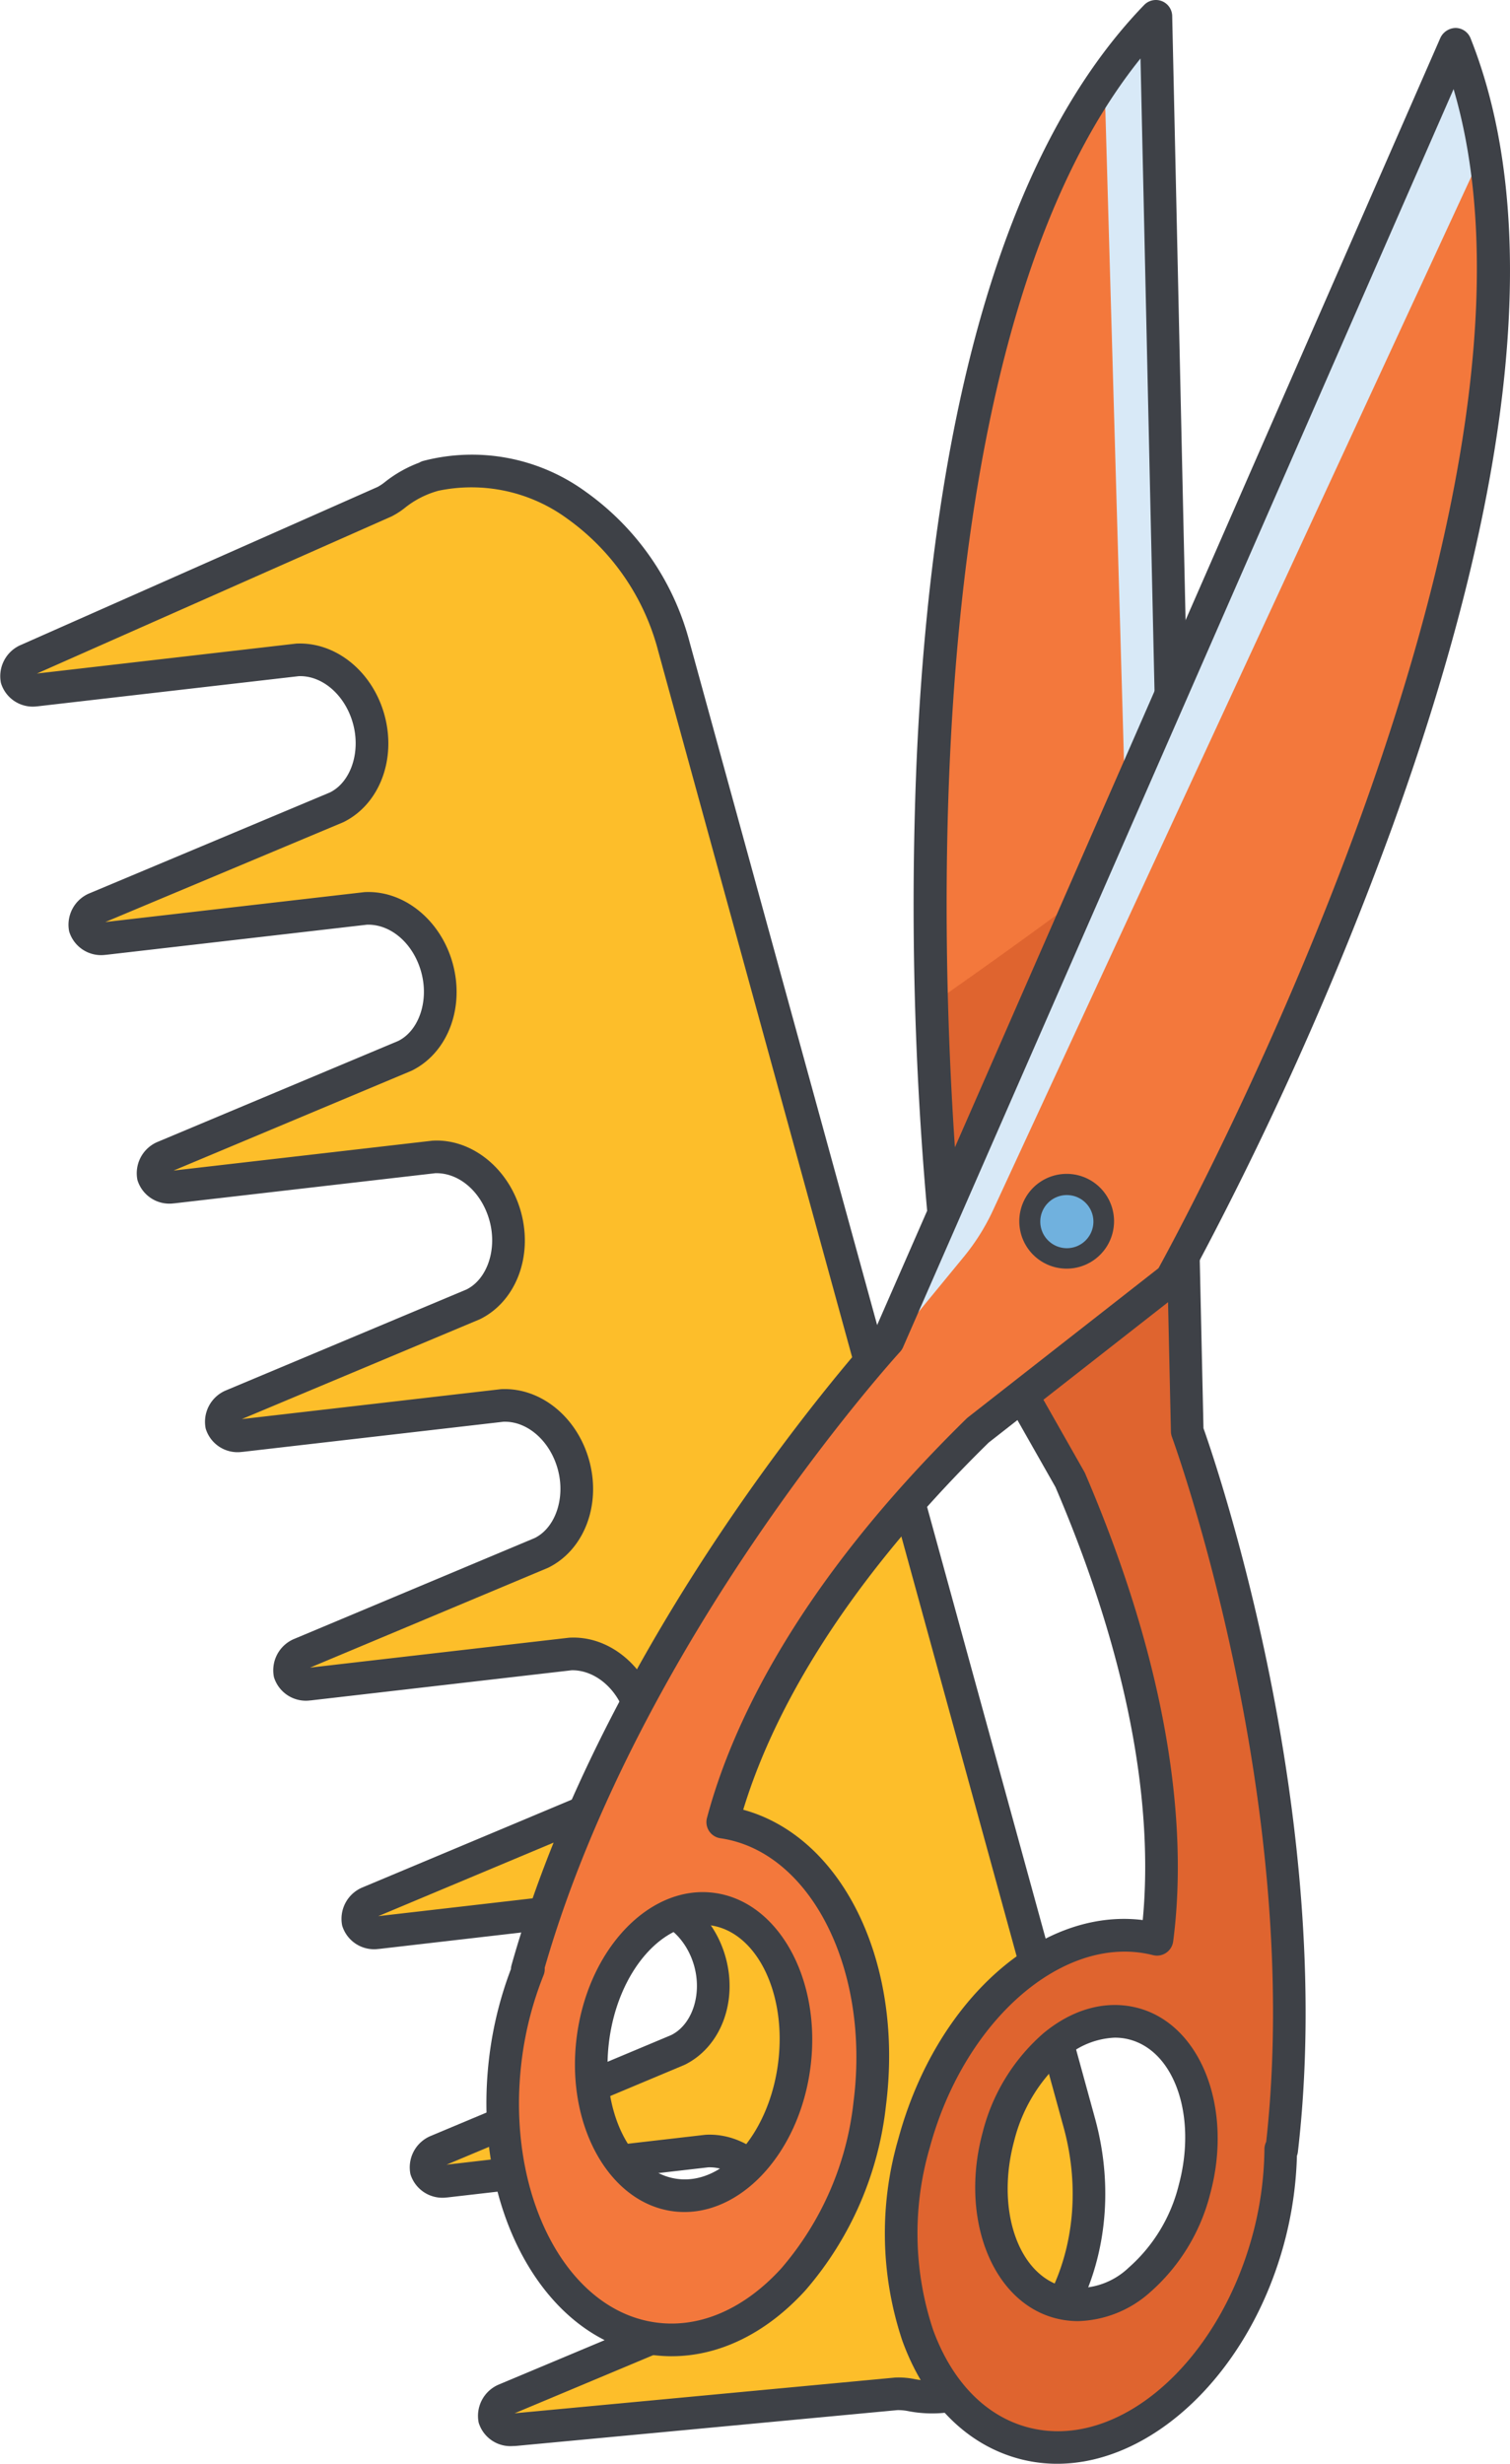 <svg xmlns="http://www.w3.org/2000/svg" viewBox="0 0 138.814 226.413"><g data-name="Layer 2"><g data-name="ART"><path d="M99.218 195.073L61.955 59.433c-3.082-11.221-13.22-18.22-22.642-15.632l.568-.141a9.995 9.995 0 00-3.542 1.797 5.783 5.783 0 01-1.013.66L2.648 60.585c-1.845.907-1.354 2.924.688 2.827l24.011-2.771c2.892-.137 5.643 2.155 6.55 5.456.926 3.372-.34 6.81-2.99 8.112L8.922 83.424c-1.844.907-1.353 2.924.689 2.827l24.01-2.771c2.892-.137 5.643 2.155 6.55 5.456.927 3.372-.34 6.81-2.99 8.112l-21.984 9.215c-1.845.906-1.354 2.923.688 2.827l24.01-2.771c2.892-.137 5.644 2.155 6.55 5.456.927 3.372-.34 6.81-2.99 8.112l-21.984 9.215c-1.845.906-1.354 2.923.688 2.827l24.01-2.772c2.893-.136 5.644 2.155 6.55 5.456.927 3.373-.34 6.81-2.99 8.112l-21.984 9.216c-1.845.906-1.354 2.923.688 2.826l24.011-2.77c2.892-.138 5.643 2.154 6.55 5.455.927 3.373-.34 6.81-2.99 8.112l-21.985 9.216c-1.844.906-1.353 2.923.689 2.826l24.01-2.771c2.892-.137 5.643 2.155 6.55 5.456.927 3.373-.34 6.81-2.99 8.112l-21.984 9.215c-1.845.907-1.354 2.924.688 2.827l24.01-2.771c2.893-.137 5.644 2.155 6.55 5.456.927 3.372-.34 6.81-2.99 8.112l-21.984 9.215c-1.845.906-1.354 2.924.688 2.827l35.157-3.299a6.002 6.002 0 011.38.12 10.009 10.009 0 004.515-.169l-.568.142c9.422-2.589 14.561-13.784 11.478-25.005z" fill="#fdbe2a"/><path d="M47.165 224.783a3.053 3.053 0 01-3.16-2.147 3.127 3.127 0 011.902-3.526l22.065-9.252c1.906-.938 2.854-3.676 2.124-6.33-.702-2.557-2.725-4.36-4.855-4.36-.043 0-.087 0-.131.002l-23.956 2.765a1.158 1.158 0 01-.1.008 3.077 3.077 0 01-3.323-2.146 3.126 3.126 0 011.901-3.525l22.066-9.253c1.905-.938 2.853-3.675 2.124-6.33-.717-2.61-2.816-4.426-4.987-4.358l-23.956 2.766a1.162 1.162 0 01-.1.007 3.062 3.062 0 01-3.322-2.145 3.126 3.126 0 011.9-3.526l22.066-9.252c1.906-.939 2.854-3.677 2.124-6.332-.716-2.609-2.82-4.387-4.986-4.357l-23.956 2.766a1.166 1.166 0 01-.1.007 3.068 3.068 0 01-3.322-2.145 3.124 3.124 0 011.9-3.524l22.067-9.254c1.904-.939 2.853-3.676 2.124-6.33-.702-2.557-2.726-4.36-4.856-4.36l-.131.001-23.956 2.766a1.166 1.166 0 01-.1.008 3.06 3.06 0 01-3.322-2.147 3.127 3.127 0 011.901-3.524l22.066-9.253c1.904-.939 2.852-3.676 2.124-6.33-.717-2.608-2.77-4.422-4.988-4.359l-23.955 2.766a1.158 1.158 0 01-.1.008 3.07 3.07 0 01-3.323-2.147 3.126 3.126 0 011.902-3.524L36.6 95.664c1.904-.939 2.853-3.676 2.124-6.33-.717-2.61-2.772-4.417-4.986-4.358L9.783 87.741a1.162 1.162 0 01-.1.008 3.068 3.068 0 01-3.323-2.147 3.126 3.126 0 011.901-3.524l22.066-9.253c1.905-.938 2.853-3.676 2.124-6.33-.702-2.557-2.726-4.36-4.856-4.36l-.13.003-23.957 2.764a1.166 1.166 0 01-.1.008 3.055 3.055 0 01-3.322-2.147 3.126 3.126 0 011.9-3.524l32.732-14.493a4.483 4.483 0 00.693-.468 11.572 11.572 0 013.12-1.758 1.5 1.5 0 01.385-.165 17.756 17.756 0 0114.948 2.849 24.62 24.62 0 019.538 13.832l37.263 135.64c3.199 11.646-1.998 23.333-11.635 26.576a1.462 1.462 0 01-.325.13c-.166.047-.332.088-.5.126l-.103.025a1.385 1.385 0 01-.166.032 11.53 11.53 0 01-4.418.014 4.685 4.685 0 00-1.035-.096l-35.087 3.294q-.117.006-.231.006zm18.07-28.615c3.467 0 6.695 2.712 7.754 6.564 1.122 4.085-.465 8.23-3.776 9.857l-21.909 9.185 34.968-3.282a7.324 7.324 0 011.797.138 8.569 8.569 0 003.372-.026c8.546-2.418 13.179-12.768 10.331-23.133L60.509 59.83a21.616 21.616 0 00-8.35-12.158 14.91 14.91 0 00-11.853-2.575l-.027.008a8.504 8.504 0 00-3.014 1.53 7.122 7.122 0 01-1.277.827L3.396 61.895l23.78-2.744c.033-.004.067-.007.1-.008 3.63-.154 6.976 2.59 8.067 6.557 1.122 4.084-.465 8.228-3.775 9.855L9.682 84.732 33.45 81.99c.033-.004.067-.007.1-.008 3.6-.172 6.977 2.587 8.068 6.557 1.12 4.085-.466 8.23-3.776 9.855l-21.885 9.177 23.766-2.743a6.774 6.774 0 01.414-.016c3.468 0 6.697 2.712 7.755 6.566 1.121 4.085-.466 8.23-3.775 9.855L22.23 130.41l23.767-2.743c.033-.004.067-.007.1-.008 3.636-.161 6.978 2.59 8.069 6.557 1.12 4.086-.467 8.23-3.776 9.856l-21.887 9.177 23.768-2.743c.033-.004.067-.007.1-.008 3.636-.187 6.978 2.589 8.068 6.556 1.122 4.085-.465 8.23-3.775 9.857l-21.89 9.178 23.771-2.744c.034-.004.068-.007.101-.008 3.628-.183 6.978 2.589 8.067 6.556 1.122 4.085-.464 8.23-3.775 9.857l-21.886 9.177 23.768-2.744a6.79 6.79 0 01.414-.016z" fill="#3e4147"/><path d="M94.048 224.498c8.994 2.436 19.089-5.941 22.547-18.71a32.902 32.902 0 001.144-8.281l.087.07c3.763-32.345-8.684-66.051-8.684-66.051L106.262 1.5C76.929 31.817 87.236 116.374 87.236 116.374l11.137 19.613c8.609 20.064 9.054 34.112 7.989 42.229-8.941-2.252-18.906 6.08-22.337 18.751-3.459 12.77 1.03 25.095 10.023 27.53zm-2.261-28.16c1.912-7.064 7.496-11.698 12.472-10.35s7.458 8.165 5.545 15.229c-1.913 7.063-7.497 11.697-12.473 10.35-4.975-1.347-7.457-8.166-5.544-15.23z" fill="#f3783c"/><path fill="#d8e9f7" d="M104.362 106.032L101.535 7.32l4.727-5.82 1.562 96.645-3.462 7.887z"/><path d="M94.048 224.498c8.994 2.436 19.089-5.941 22.547-18.71a32.902 32.902 0 001.144-8.281l.087.07c3.763-32.345-8.684-66.051-8.684-66.051l-1.231-55.58c-7.523 5.857-15.332 11.506-22.292 16.365.415 14.197 1.617 24.063 1.617 24.063l11.137 19.613c8.609 20.064 9.054 34.112 7.989 42.229-8.941-2.252-18.906 6.08-22.337 18.751-3.459 12.77 1.03 25.095 10.023 27.53zm-2.261-28.16c1.912-7.064 7.496-11.698 12.472-10.35s7.458 8.165 5.545 15.229c-1.913 7.063-7.497 11.697-12.473 10.35-4.975-1.347-7.457-8.166-5.544-15.23z" fill="#df642f"/><path d="M97.188 226.413a13.473 13.473 0 01-3.531-.467c-4.835-1.31-8.635-5.154-10.7-10.825a31.092 31.092 0 01-.38-18.547c3.473-12.826 13.129-21.29 22.475-20.128.785-8.212-.15-21.41-8.025-39.79L85.93 117.113a1.509 1.509 0 01-.184-.559A317.867 317.867 0 0184.25 70.24c1.462-33.46 8.505-56.938 20.932-69.783a1.5 1.5 0 012.578 1.01l2.875 129.782c1.11 3.127 12.273 35.612 8.68 66.5a1.531 1.531 0 01-.088.361 34.465 34.465 0 01-1.185 8.07c-3.232 11.932-12.105 20.233-20.855 20.233zm6.2-47.065c-7.396 0-15.058 7.461-17.915 18.01a28.082 28.082 0 00.303 16.737c1.722 4.728 4.799 7.908 8.664 8.955 8.186 2.22 17.47-5.704 20.706-17.655a31.399 31.399 0 001.093-7.903 1.495 1.495 0 01.162-.664c3.467-31.451-8.543-64.45-8.666-64.782a1.507 1.507 0 01-.093-.487L104.846 5.373C80.216 36.01 88.09 110.578 88.691 115.898l10.986 19.349a1.619 1.619 0 01.075.148c8.698 20.273 9.205 34.581 8.097 43.016a1.499 1.499 0 01-1.853 1.259 10.694 10.694 0 00-2.609-.322zm-4.278 33.956a8.324 8.324 0 01-2.171-.289c-5.766-1.562-8.727-9.22-6.6-17.07a17.876 17.876 0 015.578-9.092c2.742-2.275 5.843-3.093 8.735-2.314 5.765 1.561 8.726 9.219 6.6 17.07a17.872 17.872 0 01-5.578 9.091 10.338 10.338 0 01-6.564 2.604zm3.388-26.05a7.414 7.414 0 00-4.665 1.908 14.86 14.86 0 00-4.598 7.568c-1.694 6.253.32 12.26 4.49 13.389a6.73 6.73 0 006.033-1.728 14.852 14.852 0 004.598-7.567c1.693-6.254-.32-12.26-4.49-13.389a5.214 5.214 0 00-1.368-.18zm-10.711 9.084z" fill="#3e4147"/><path d="M79.96 193.288c1.65-13.023-4.394-24.521-13.519-25.842 2.104-7.912 7.863-20.733 23.46-36.01l17.764-13.898s41.714-74.27 26.129-113.47L81.64 123.213s-24.338 26.432-33.17 57.774l.108-.032a32.904 32.904 0 00-2.094 8.094c-1.662 13.124 4.484 24.712 13.728 25.883s18.086-8.52 19.748-21.643zm-17.862 8.436c-5.114-.648-8.514-7.058-7.595-14.319s5.81-12.62 10.925-11.972c5.113.647 8.513 7.058 7.594 14.318-.92 7.26-5.81 12.62-10.924 11.973z" fill="#f3783c"/><path d="M83.686 121.482l4.915-5.983a19.93 19.93 0 002.687-4.28l45.041-97.307a.601.601 0 00.035-.41l-2.122-7.79a.601.601 0 00-1.131-.082L82.67 120.859a.601.601 0 001.015.623z" fill="#d8e9f7"/><path d="M61.75 216.53a13.668 13.668 0 01-1.726-.11c-10.05-1.274-16.792-13.637-15.028-27.56a34.489 34.489 0 011.975-7.914 1.48 1.48 0 01.056-.367c8.434-29.932 31.12-55.724 33.337-58.192l52.055-118.92a1.587 1.587 0 011.4-.899 1.5 1.5 0 011.368.946c6.604 16.608 4.18 41-7.202 72.498a317.728 317.728 0 01-19.013 42.26 1.505 1.505 0 01-.383.448l-17.697 13.846c-14.278 14.001-20.167 25.849-22.567 33.742 9.101 2.482 14.792 13.986 13.123 27.168l-1.489-.188 1.489.188a31.1 31.1 0 01-7.41 17.005c-3.597 3.943-7.905 6.048-12.288 6.048zm-11.677-35.695a1.487 1.487 0 01-.103.677 31.46 31.46 0 00-1.998 7.724c-1.555 12.283 4.02 23.143 12.429 24.207 3.973.506 8.028-1.267 11.42-4.984a28.078 28.078 0 006.65-15.36c1.536-12.127-3.957-22.968-12.245-24.169a1.5 1.5 0 01-1.234-1.87c2.186-8.221 8.101-21.261 23.86-36.695a1.654 1.654 0 01.125-.11l17.523-13.71c2.58-4.692 38.246-70.65 27.128-108.357L83.014 123.813a1.493 1.493 0 01-.27.414c-.24.261-23.911 26.228-32.671 56.608zm12.846 22.441a8.014 8.014 0 01-1.01-.063c-5.926-.752-9.916-7.928-8.894-15.996s6.675-14.028 12.6-13.273c5.927.75 9.917 7.926 8.895 15.995-.964 7.609-6.045 13.337-11.59 13.337zm-.633-3.04c4.284.55 8.433-4.245 9.248-10.674.813-6.427-2.01-12.1-6.295-12.641-4.272-.541-8.432 4.245-9.247 10.673-.815 6.427 2.008 12.1 6.294 12.642z" fill="#3e4147"/><circle cx="98.074" cy="112.263" r="3.381" fill="#70b1de"/><path d="M98.073 116.584a4.355 4.355 0 11.08-.001h-.08zm.002-6.761a2.44 2.44 0 00-1.695 4.197 2.441 2.441 0 101.695-4.197z" fill="#3e4147"/></g></g></svg>
